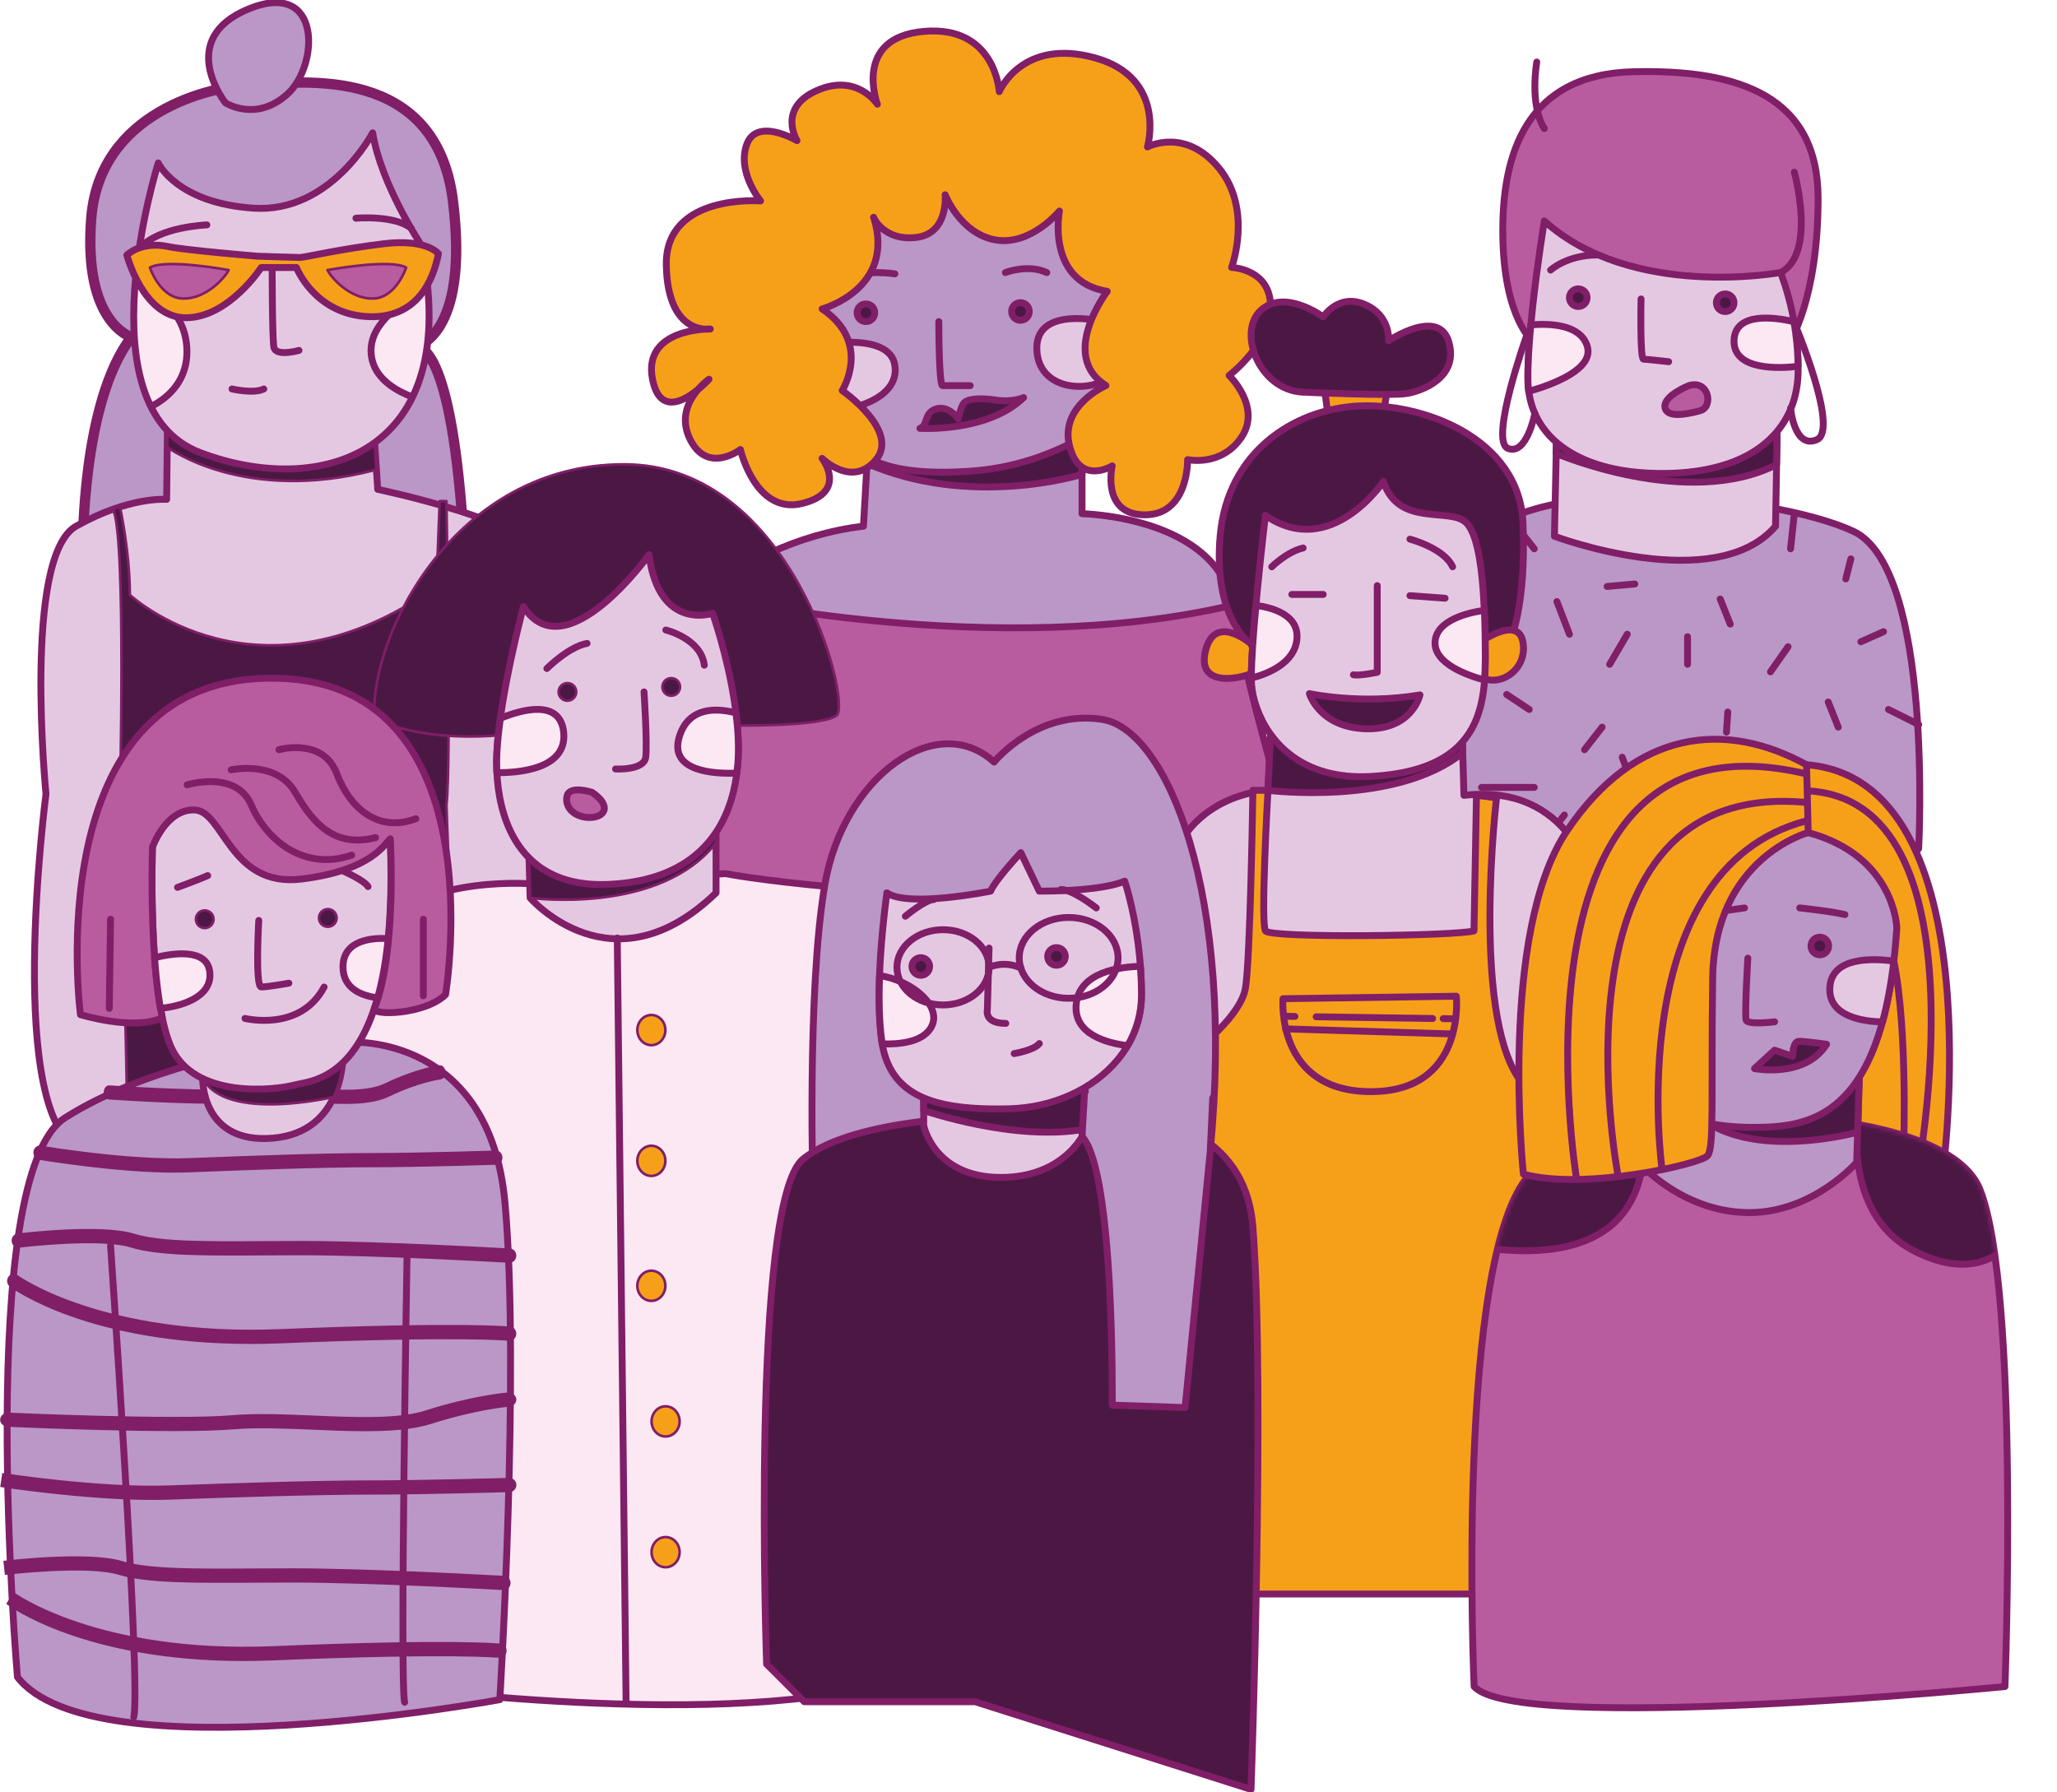 <svg width="598" height="521" viewBox="0 0 598 521" fill="none" xmlns="http://www.w3.org/2000/svg">
<g clip-path="url(#clip0_195_1055)">
<path d="M557.79 246.703C557.79 246.703 562.177 165.393 538.792 154.451C515.427 143.509 437.987 135.462 425.57 162.476C413.153 189.49 417.54 269.787 417.54 269.787L458.434 304.103L507.377 304.827L557.769 246.703H557.79Z" fill="#BA97C6" stroke="#801E68" stroke-width="2" stroke-linecap="round" stroke-linejoin="round"/>
<path d="M452.618 174.887L456.261 184.381" stroke="#801E68" stroke-width="2" stroke-linecap="round" stroke-linejoin="round"/>
<path d="M473.065 184.381L467.953 193.131" stroke="#801E68" stroke-width="2" stroke-linecap="round" stroke-linejoin="round"/>
<path d="M467.208 170.502L475.259 169.778" stroke="#801E68" stroke-width="2" stroke-linecap="round" stroke-linejoin="round"/>
<path d="M490.593 185.105V193.131" stroke="#801E68" stroke-width="2" stroke-linecap="round" stroke-linejoin="round"/>
<path d="M500.092 174.163L503.01 181.444" stroke="#801E68" stroke-width="2" stroke-linecap="round" stroke-linejoin="round"/>
<path d="M519.815 188.022L514.703 195.323" stroke="#801E68" stroke-width="2" stroke-linecap="round" stroke-linejoin="round"/>
<path d="M531.487 204.094L534.405 211.395" stroke="#801E68" stroke-width="2" stroke-linecap="round" stroke-linejoin="round"/>
<path d="M502.286 207.01L501.914 212.843" stroke="#801E68" stroke-width="2" stroke-linecap="round" stroke-linejoin="round"/>
<path d="M465.76 211.395L460.648 217.952" stroke="#801E68" stroke-width="2" stroke-linecap="round" stroke-linejoin="round"/>
<path d="M471.596 220.145L473.789 225.978" stroke="#801E68" stroke-width="2" stroke-linecap="round" stroke-linejoin="round"/>
<path d="M454.791 236.94L449.68 243.497" stroke="#801E68" stroke-width="2" stroke-linecap="round" stroke-linejoin="round"/>
<path d="M430.702 228.915H446.037" stroke="#801E68" stroke-width="2" stroke-linecap="round" stroke-linejoin="round"/>
<path d="M438.008 201.901L444.568 206.265" stroke="#801E68" stroke-width="2" stroke-linecap="round" stroke-linejoin="round"/>
<path d="M437.263 251.544L435.069 258.845" stroke="#801E68" stroke-width="2" stroke-linecap="round" stroke-linejoin="round"/>
<path d="M451.873 254.46L454.791 263.954" stroke="#801E68" stroke-width="2" stroke-linecap="round" stroke-linejoin="round"/>
<path d="M540.986 186.574L547.567 183.637" stroke="#801E68" stroke-width="2" stroke-linecap="round" stroke-linejoin="round"/>
<path d="M549.015 206.265L557.79 210.65" stroke="#801E68" stroke-width="2" stroke-linecap="round" stroke-linejoin="round"/>
<path d="M536.598 168.309L538.068 162.476" stroke="#801E68" stroke-width="2" stroke-linecap="round" stroke-linejoin="round"/>
<path d="M520.539 159.56L521.636 149.342" stroke="#801E68" stroke-width="2" stroke-linecap="round" stroke-linejoin="round"/>
<path d="M446.037 159.56L439.105 150.79" stroke="#801E68" stroke-width="2" stroke-linecap="round" stroke-linejoin="round"/>
<path d="M452.618 122.328L452.411 131.822L451.894 155.899C451.894 155.899 498.644 173.418 516.172 152.982L516.483 135.09L516.897 110.641L452.618 122.328Z" fill="#E4C8E2" stroke="#801E68" stroke-width="2" stroke-linecap="round" stroke-linejoin="round"/>
<path d="M516.462 135.09L516.876 110.641L452.598 122.328L452.391 131.822C452.391 131.822 490.469 148.225 516.441 135.09H516.462Z" fill="#4B1844" stroke="#801E68" stroke-width="2" stroke-linecap="round" stroke-linejoin="round"/>
<path d="M445.665 99.327C445.665 99.327 437.263 92.749 436.89 68.672C436.518 44.575 443.823 21.595 474.865 20.85C505.908 20.105 528.548 28.151 528.548 57.71C528.548 87.268 520.146 99.678 520.146 99.678L445.644 99.306L445.665 99.327Z" fill="#B85C9F" stroke="#801E68" stroke-width="2" stroke-linecap="round" stroke-linejoin="round"/>
<path d="M448.955 64.287C448.955 64.287 446.907 76.719 445.499 89.812C444.671 97.403 444.071 105.242 444.216 110.993C444.299 114.282 444.961 117.364 446.203 120.197C450.921 130.912 463.876 137.924 484.385 137.634C506.673 137.324 518.718 127.83 521.884 114.964C522.401 112.875 522.691 110.683 522.733 108.428C522.877 101.83 522.05 95.707 521.015 90.805C519.525 83.772 517.621 79.222 517.621 79.222C517.621 79.222 474.534 87.247 448.955 64.246V64.287Z" fill="#E4C8E2" stroke="#801E68" stroke-width="2" stroke-linecap="round" stroke-linejoin="round"/>
<path d="M521.636 50.056C521.636 50.056 528.217 73.781 517.621 79.263" stroke="#801E68" stroke-width="2" stroke-linecap="round" stroke-linejoin="round"/>
<path d="M450.776 78.518C450.776 78.518 455.516 74.133 464.29 74.133" stroke="#801E68" stroke-width="2" stroke-linecap="round" stroke-linejoin="round"/>
<path d="M461.372 100.423C459.282 94.404 450.901 93.969 445.023 94.445C444.464 100.506 444.092 106.401 444.195 111.013C444.216 111.944 444.299 112.875 444.423 113.785C451.584 111.737 463.711 107.208 461.372 100.444V100.423Z" fill="#FCE8F3" stroke="#801E68" stroke-width="2" stroke-linecap="round" stroke-linejoin="round"/>
<path d="M521.512 93.514C516.11 92.273 504.397 90.536 504.107 98.954C503.817 107.89 517.621 107.104 522.712 106.504C522.691 101.767 522.195 97.362 521.512 93.494V93.514Z" fill="#FCE8F3" stroke="#801E68" stroke-width="2" stroke-linecap="round" stroke-linejoin="round"/>
<path d="M477.08 86.916C477.08 86.916 476.707 104.436 477.804 104.436C478.901 104.436 485.109 105.16 485.109 105.16" stroke="#801E68" stroke-width="2" stroke-linecap="round" stroke-linejoin="round"/>
<path d="M490.945 112.11C490.945 112.11 483.64 115.026 484.012 118.315C484.385 121.604 490.221 120.508 494.236 119.411C498.251 118.315 496.802 110.289 490.945 112.11Z" fill="#B85C9F" stroke="#801E68" stroke-width="2" stroke-linecap="round" stroke-linejoin="round"/>
<path d="M458.827 89.109C460.244 89.109 461.393 87.96 461.393 86.544C461.393 85.127 460.244 83.979 458.827 83.979C457.41 83.979 456.261 85.127 456.261 86.544C456.261 87.96 457.41 89.109 458.827 89.109Z" fill="#4B1844" stroke="#801E68" stroke-width="2" stroke-linecap="round" stroke-linejoin="round"/>
<path d="M501.541 90.577C502.958 90.577 504.107 89.429 504.107 88.012C504.107 86.596 502.958 85.447 501.541 85.447C500.124 85.447 498.975 86.596 498.975 88.012C498.975 89.429 500.124 90.577 501.541 90.577Z" fill="#4B1844" stroke="#801E68" stroke-width="2" stroke-linecap="round" stroke-linejoin="round"/>
<path d="M443.844 97.507C443.844 97.507 432.896 128.161 438.36 130.353C443.844 132.546 446.203 120.218 446.203 120.218" stroke="#801E68" stroke-width="2" stroke-linecap="round" stroke-linejoin="round"/>
<path d="M521.512 93.514C521.512 93.514 534.798 124.872 528.217 127.809C521.636 130.726 520.539 118.687 520.539 118.687" stroke="#801E68" stroke-width="2" stroke-linecap="round" stroke-linejoin="round"/>
<path d="M201.341 255.908C201.341 255.908 202.065 182.168 207.177 173.418C212.288 164.648 232.011 155.175 251.009 152.982L252.478 127.437L314.563 125.244V149.342C314.563 149.342 354.007 150.066 358.394 176.356C362.782 202.646 379.586 257.397 379.586 257.397L359.864 276.386L275.139 286.604L216.696 268.36L201.361 255.949L201.341 255.908Z" fill="#BA97C6" stroke="#801E68" stroke-width="2" stroke-linecap="round" stroke-linejoin="round"/>
<path d="M252.478 127.437L314.563 125.244V137.903C314.563 137.903 282.175 148.121 251.505 134.49L252.478 127.437Z" fill="#4B1844" stroke="#801E68" stroke-width="2" stroke-linecap="round" stroke-linejoin="round"/>
<path d="M358.394 176.335C362.782 202.625 379.586 257.377 379.586 257.377L359.864 276.365L275.139 286.583L216.696 268.339L201.361 255.929C201.361 255.929 202.086 182.189 207.197 173.439C207.197 173.439 289.377 192.055 358.022 176.004L358.394 176.376V176.335Z" fill="#B85C9F" stroke="#801E68" stroke-width="2" stroke-linecap="round" stroke-linejoin="round"/>
<path d="M249.56 130.353C249.56 130.353 253.947 139.124 282.796 136.931C311.645 134.739 328.821 116.495 328.821 116.495L337.224 87.661L326.276 57.73L258.355 44.223L226.216 85.096L233.894 117.943L249.601 130.353H249.56Z" fill="#BA97C6" stroke="#801E68" stroke-width="2" stroke-linecap="round" stroke-linejoin="round"/>
<path d="M254.299 90.929C254.299 92.335 253.161 93.494 251.733 93.494C250.305 93.494 249.167 92.356 249.167 90.929C249.167 89.502 250.305 88.364 251.733 88.364C253.161 88.364 254.299 89.502 254.299 90.929Z" fill="#4B1844" stroke="#801E68" stroke-width="2" stroke-linecap="round" stroke-linejoin="round"/>
<path d="M296.662 93.121C298.079 93.121 299.228 91.973 299.228 90.557C299.228 89.14 298.079 87.992 296.662 87.992C295.244 87.992 294.095 89.14 294.095 90.557C294.095 91.973 295.244 93.121 296.662 93.121Z" fill="#4B1844" stroke="#801E68" stroke-width="2" stroke-linecap="round" stroke-linejoin="round"/>
<path d="M292.274 79.242C292.274 79.242 298.855 76.677 304.319 79.242" stroke="#801E68" stroke-width="2" stroke-linecap="round" stroke-linejoin="round"/>
<path d="M260.156 79.615C260.156 79.615 251.029 78.146 246.269 81.083" stroke="#801E68" stroke-width="2" stroke-linecap="round" stroke-linejoin="round"/>
<path d="M272.924 93.494C272.924 93.494 272.924 112.11 274.021 112.11H282.051" stroke="#801E68" stroke-width="2" stroke-linecap="round" stroke-linejoin="round"/>
<path d="M320.771 93.494C320.771 93.494 301.421 88.757 301.421 101.168C301.421 113.578 316.756 114.675 323.337 109.193L326.255 101.168L320.771 93.494Z" fill="#E4C8E2" stroke="#801E68" stroke-width="2" stroke-linecap="round" stroke-linejoin="round"/>
<path d="M237.143 100.423C237.143 100.423 258.686 96.038 260.156 106.256C261.625 116.474 245.918 119.391 242.627 119.391C239.337 119.391 235.322 108.8 235.322 108.8L237.143 100.402V100.423Z" fill="#E4C8E2" stroke="#801E68" stroke-width="2" stroke-linecap="round" stroke-linejoin="round"/>
<path d="M253.947 63.191C253.947 63.191 256.865 70.12 266.364 69.024C275.863 67.928 274.766 56.613 274.766 56.613C274.766 56.613 279.154 67.928 289.377 69.748C299.6 71.568 308.002 61.35 308.002 61.35C308.002 61.35 303.987 81.786 321.889 84.703C321.889 84.703 307.65 103.319 321.516 112.089C321.516 112.089 308.002 117.922 310.92 129.609C313.838 141.296 323.337 135.442 323.337 135.442C323.337 135.442 320.047 149.673 332.836 149.673C345.626 149.673 345.253 133.622 345.253 133.622C345.253 133.622 355.104 135.814 360.961 127.044C366.797 118.274 357.318 109.152 357.318 109.152C357.318 109.152 369.363 100.03 369.363 89.067C369.363 78.105 358.043 77.753 358.043 77.753C358.043 77.753 364.251 60.957 354.4 48.919C344.55 36.88 333.581 42.713 333.581 42.713C333.581 42.713 339.417 22.629 318.246 16.796C297.055 10.963 290.494 26.642 290.494 26.642C290.494 26.642 289.398 7.302 268.578 9.122C247.759 10.942 255.065 30.303 255.065 30.303C255.065 30.303 249.229 21.181 237.536 26.29C225.844 31.399 231.7 40.893 231.7 40.893C231.7 40.893 220.008 33.964 217.09 41.989C214.172 50.015 221.104 58.413 221.104 58.413C221.104 58.413 193.353 56.22 193.704 77.029C194.077 97.838 206.494 95.645 206.494 95.645C206.494 95.645 186.772 95.273 189.69 110.248C192.608 125.224 206.121 110.248 206.121 110.248C206.121 110.248 195.525 117.55 200.637 127.768C205.749 137.986 215.248 130.684 215.248 130.684C215.248 130.684 219.635 149.673 233.149 146.384C246.663 143.095 238.985 133.249 238.985 133.249C238.985 133.249 247.759 142.019 254.692 133.622C261.625 125.224 244.841 113.537 244.841 113.537C244.841 113.537 253.616 99.658 239.005 89.812C239.005 89.812 260.549 83.979 253.989 63.17L253.947 63.191Z" fill="#F6A01A" stroke="#801E68" stroke-width="2" stroke-linecap="round" stroke-linejoin="round"/>
<path d="M267.44 124.52C267.44 124.52 286.976 125.803 297.572 115.585C297.572 115.585 294.468 117.053 289.542 116.309C284.617 115.585 280.954 115.936 280.044 117.405C279.133 118.874 278.574 121.79 278.574 121.79C278.574 121.79 275.842 117.777 272.179 118.874C268.537 119.97 269.8 123.796 267.44 124.541V124.52Z" fill="#4B1844" stroke="#801E68" stroke-width="2" stroke-linecap="round" stroke-linejoin="round"/>
<path d="M446.762 18.037C446.762 18.037 444.568 30.448 448.955 37.377" stroke="#801E68" stroke-width="2" stroke-linecap="round" stroke-linejoin="round"/>
<path d="M467.953 318.83L462.842 256.777C462.842 256.777 457.006 227.57 425.591 231.232L425.239 218.821L424.866 205.686L369.714 206.782L368.618 229.784C368.618 229.784 343.059 230.508 338.672 257.521C334.285 284.535 333.56 352.422 333.56 352.422C333.56 352.422 429.978 360.447 460.648 356.807C491.318 353.166 467.953 318.851 467.953 318.851V318.83Z" fill="#E4C8E2" stroke="#801E68" stroke-width="2" stroke-linecap="round" stroke-linejoin="round"/>
<path d="M368.618 229.763C368.618 229.763 405.889 234.5 425.239 218.821L424.866 205.686L369.715 206.782L368.618 229.784" fill="#4B1844"/>
<path d="M368.618 229.763C368.618 229.763 405.889 234.5 425.239 218.821L424.866 205.686L369.715 206.782L368.618 229.784" stroke="#801E68" stroke-width="2" stroke-linecap="round" stroke-linejoin="round"/>
<path d="M348.15 304.951C348.15 304.951 360.567 295.457 362.037 287.431C363.506 279.406 364.23 229.763 364.23 229.763H368.618C368.618 229.763 366.424 268.464 367.893 270.635C369.363 272.828 423.397 272.104 428.509 270.635L429.233 231.211L435.069 231.935C435.069 231.935 427.764 293.988 441.65 313.7C455.536 333.413 452.598 348.74 452.598 348.74L446.513 463.414H366.176L350.841 459.029L348.171 304.93L348.15 304.951Z" fill="#F6A01A" stroke="#801E68" stroke-width="2" stroke-linecap="round" stroke-linejoin="round"/>
<path d="M385.049 112.958L386.146 121.356L396.37 124.996L402.206 120.259L403.675 110.765L391.258 106.38L385.049 112.958Z" fill="#F6A01A" stroke="#801E68" stroke-width="2" stroke-linecap="round" stroke-linejoin="round"/>
<path d="M379.938 114.054C379.938 114.054 404.047 115.15 408.786 114.426C413.526 113.702 424.121 109.69 421.203 99.451C418.285 89.233 403.675 99.079 403.675 99.079C403.675 99.079 404.399 91.777 396.742 88.488C389.085 85.199 384.698 92.129 384.698 92.129C384.698 92.129 373.378 83.731 366.445 90.308C359.512 96.886 366.445 114.406 379.958 114.033L379.938 114.054Z" fill="#4B1844" stroke="#801E68" stroke-width="2" stroke-linecap="round" stroke-linejoin="round"/>
<path d="M363.506 187.05C363.506 187.05 352.558 179.748 354.731 155.651C356.925 131.553 375.923 119.142 394.548 118.046C413.174 116.95 441.65 127.168 442.747 151.989C443.844 176.811 438.732 187.029 438.732 187.029L400.757 197.971L363.506 187.029V187.05Z" fill="#4B1844" stroke="#801E68" stroke-width="2" stroke-linecap="round" stroke-linejoin="round"/>
<path d="M363.506 187.049C363.506 187.049 352.91 177.928 350.365 189.614C347.799 201.301 364.251 196.544 365.7 194.723C367.169 192.903 363.506 187.049 363.506 187.049Z" fill="#F6A01A" stroke="#801E68" stroke-width="2" stroke-linecap="round" stroke-linejoin="round"/>
<path d="M429.233 187.422C429.233 187.422 441.277 178.3 442.747 186.698C444.216 195.096 435.069 200.577 429.606 196.192L429.233 187.422Z" fill="#F6A01A" stroke="#801E68" stroke-width="2" stroke-linecap="round" stroke-linejoin="round"/>
<path d="M367.873 149.817C367.873 149.817 366.734 159.394 365.658 170.254C364.541 181.547 363.485 194.248 363.858 199.088C364.003 201.053 364.479 203.411 365.389 205.893C368.804 215.429 378.282 226.888 398.563 225.729C419.672 224.53 427.536 216.132 430.33 205.666C431.509 201.28 431.779 196.523 431.779 191.786C431.779 185.188 431.654 178.072 431.178 171.681C430.495 162.518 429.088 154.802 426.294 152.01C421.555 147.273 406.572 153.479 402.185 139.972C402.185 139.972 386.85 162.973 367.852 149.817H367.873Z" fill="#E4C8E2" stroke="#801E68" stroke-width="2" stroke-linecap="round" stroke-linejoin="round"/>
<path d="M369.714 164.793C369.714 164.793 374.102 160.408 378.841 159.312" stroke="#801E68" stroke-width="2" stroke-linecap="round" stroke-linejoin="round"/>
<path d="M409.883 156.747C409.883 156.747 419.734 159.312 422.3 164.772" stroke="#801E68" stroke-width="2" stroke-linecap="round" stroke-linejoin="round"/>
<path d="M375.55 172.819H384.677" stroke="#801E68" stroke-width="2" stroke-linecap="round" stroke-linejoin="round"/>
<path d="M409.883 173.17L420.107 173.915" stroke="#801E68" stroke-width="2" stroke-linecap="round" stroke-linejoin="round"/>
<path d="M400.384 170.254V195.447C400.384 195.447 395.273 196.544 393.452 196.171" stroke="#801E68" stroke-width="2" stroke-linecap="round" stroke-linejoin="round"/>
<path d="M380.662 201.653C380.662 201.653 395.645 204.942 412.801 202.025C412.801 202.025 410.608 212.243 397.094 211.871C383.58 211.499 380.662 201.653 380.662 201.653Z" fill="#4B1844" stroke="#801E68" stroke-width="2" stroke-linecap="round" stroke-linejoin="round"/>
<path d="M365.12 176.004C364.354 184.278 363.754 192.469 363.796 197.144C368.742 195.84 376.275 192.779 377.02 185.953C377.785 178.755 369.88 176.625 365.12 176.004Z" fill="#FCE8F3" stroke="#801E68" stroke-width="2" stroke-linecap="round" stroke-linejoin="round"/>
<path d="M431.799 191.786C431.799 187.112 431.737 182.189 431.53 177.431C427.184 178.052 417.478 180.162 417.189 186.677C416.92 192.965 426.667 196.378 431.572 197.702C431.716 195.737 431.779 193.772 431.779 191.786H431.799Z" fill="#FCE8F3" stroke="#801E68" stroke-width="2" stroke-linecap="round" stroke-linejoin="round"/>
<path d="M372.984 290.348L423.376 289.624C423.376 289.624 426.294 317.362 398.543 317.362C370.791 317.362 372.984 290.348 372.984 290.348Z" fill="#F6A01A" stroke="#801E68" stroke-width="2" stroke-linecap="round" stroke-linejoin="round"/>
<path d="M373.729 299.118L421.203 300.566" stroke="#801E68" stroke-width="2" stroke-linecap="round" stroke-linejoin="round"/>
<path d="M373.357 295.457L376.461 295.498" stroke="#801E68" stroke-width="2" stroke-linecap="round" stroke-linejoin="round"/>
<path d="M382.628 295.602L416.485 296.098" stroke="#801E68" stroke-width="2" stroke-linecap="round" stroke-linejoin="round"/>
<path d="M419.548 296.139L422.652 296.181" stroke="#801E68" stroke-width="2" stroke-linecap="round" stroke-linejoin="round"/>
<path d="M24.11 159.787C24.11 159.787 23.613 116.95 38.224 97.982C38.224 97.982 24.11 94.094 26.531 63.419C28.973 32.764 60.615 24.966 74.253 24.49C87.891 23.994 126.839 18.657 131.702 58.558C136.566 98.458 120.506 100.899 120.506 100.899C120.506 100.899 130.73 96.038 134.62 153.954L106.372 163.2L24.089 159.787H24.11Z" fill="#BA97C6" stroke="#801E68" stroke-width="3" stroke-linecap="round" stroke-linejoin="round"/>
<path d="M65.499 29.848C65.499 29.848 50.889 11.356 72.308 2.586C93.727 -6.185 92.755 19.133 83.504 27.407C74.253 35.681 65.479 29.848 65.479 29.848H65.499Z" fill="#BA97C6" stroke="#801E68" stroke-width="2" stroke-linecap="round" stroke-linejoin="round"/>
<path d="M164.338 240.705C164.338 240.705 161.42 175.487 159.475 163.8C157.53 152.113 109.807 142.268 109.807 142.268L109.435 136.538L108.338 119.887L48.695 122.555L48.612 129.981L48.447 145.184C48.447 145.184 37.727 144.212 22.143 152.962C6.56 161.732 13.369 230.838 13.369 230.838C13.369 230.838 0.869 326.525 24.089 334.509C47.288 342.493 135.469 291.403 135.469 291.403C135.469 291.403 166.18 277.606 164.318 240.684L164.338 240.705Z" fill="#E4C8E2" stroke="#801E68" stroke-width="2" stroke-linecap="round" stroke-linejoin="round"/>
<path d="M109.435 136.538L108.338 119.887L48.695 122.555L48.612 129.981C48.612 129.981 70.942 146.736 109.435 136.538Z" fill="#4B1844" stroke="#801E68" stroke-width="0.75" stroke-linecap="round" stroke-linejoin="round"/>
<path d="M129.778 234.251C131.247 222.089 129.778 145.681 129.778 145.681H127.832L126.86 170.502C74.75 207.486 37.748 172.943 37.748 172.943C37.748 160.284 34.83 147.149 34.83 147.149L32.884 148.121C36.775 155.899 34.83 233.776 34.83 233.776C34.83 233.776 37.209 320.216 36.899 324.415C36.589 328.614 131.495 280.605 131.495 280.605L129.798 234.251" fill="#4B1844"/>
<path d="M129.778 234.251C131.247 222.089 129.778 145.681 129.778 145.681H127.832L126.86 170.502C74.75 207.486 37.748 172.943 37.748 172.943C37.748 160.284 34.83 147.149 34.83 147.149L32.884 148.121C36.775 155.899 34.83 233.776 34.83 233.776C34.83 233.776 37.209 320.216 36.899 324.415C36.589 328.614 131.495 280.605 131.495 280.605L129.798 234.251" stroke="#801E68" stroke-width="0.75" stroke-linecap="round" stroke-linejoin="round"/>
<path d="M46.005 47.367C46.005 47.367 23.613 118.418 58.173 131.574C92.754 144.708 135.117 132.546 122.452 71.217C122.452 71.217 110.759 53.697 108.338 38.618C108.338 38.618 96.169 61.971 73.757 60.523C51.365 59.054 46.005 47.388 46.005 47.388V47.367Z" fill="#E4C8E2"/>
<mask id="mask0_195_1055" style="mask-type:luminance" maskUnits="userSpaceOnUse" x="38" y="38" width="87" height="99">
<path d="M46.005 47.367C46.005 47.367 23.613 118.418 58.173 131.574C92.754 144.708 135.117 132.546 122.452 71.217C122.452 71.217 110.759 53.697 108.338 38.618C108.338 38.618 96.169 61.971 73.757 60.523C51.365 59.054 46.005 47.388 46.005 47.388V47.367Z" fill="white"/>
</mask>
<g mask="url(#mask0_195_1055)">
<path d="M36.278 81.435C36.278 81.435 53.331 85.82 54.303 100.899C55.276 115.978 39.693 119.887 39.693 119.887L31.912 102.843L36.299 81.435H36.278Z" fill="#FCE8F3" stroke="#801E68" stroke-width="2" stroke-linecap="round" stroke-linejoin="round"/>
<path d="M128.308 82.407C128.308 82.407 107.862 89.709 107.862 101.871C107.862 114.033 125.39 116.95 125.39 116.95L130.254 100.402L128.308 82.386V82.407Z" fill="#FCE8F3" stroke="#801E68" stroke-width="2" stroke-linecap="round" stroke-linejoin="round"/>
</g>
<path d="M46.005 47.367C46.005 47.367 23.613 118.418 58.173 131.574C92.754 144.708 135.117 132.546 122.452 71.217C122.452 71.217 110.759 53.697 108.338 38.618C108.338 38.618 96.169 61.971 73.757 60.523C51.365 59.054 46.005 47.388 46.005 47.388V47.367Z" stroke="#801E68" stroke-width="2" stroke-linecap="round" stroke-linejoin="round"/>
<path d="M46.005 47.367C46.005 47.367 23.613 118.418 58.173 131.574C92.754 144.708 135.117 132.546 122.452 71.216" stroke="#801E68" stroke-width="0.75" stroke-miterlimit="10"/>
<path d="M60.139 65.383C60.139 65.383 46.025 65.88 40.666 72.189" stroke="#801E68" stroke-width="2" stroke-linecap="round" stroke-linejoin="round"/>
<path d="M103.475 63.439C103.475 63.439 114.67 62.467 119.534 66.356" stroke="#801E68" stroke-width="2" stroke-linecap="round" stroke-linejoin="round"/>
<path d="M67.445 113.082C67.445 113.082 73.777 114.551 76.695 113.082" stroke="#801E68" stroke-width="2" stroke-linecap="round" stroke-linejoin="round"/>
<path d="M86.919 101.871C86.919 101.871 80.11 103.815 79.613 100.899C79.117 97.982 79.117 76.574 79.117 76.574" stroke="#801E68" stroke-width="2" stroke-linecap="round" stroke-linejoin="round"/>
<path d="M36.878 74.133C36.878 74.133 41.617 92.377 54.034 92.377C66.451 92.377 75.95 77.773 75.95 77.773H86.174C86.174 77.773 91.285 90.908 106.268 92.004C121.251 93.101 125.991 81.414 127.46 73.761C127.46 73.761 124.169 69.376 111.752 70.844C99.335 72.313 88.388 74.857 87.291 74.857C86.194 74.857 74.874 74.485 74.874 74.485C74.874 74.485 53.91 72.747 48.943 71.692C41.038 69.996 36.899 74.133 36.899 74.133H36.878Z" fill="#F6A01A" stroke="#801E68" stroke-width="2" stroke-linecap="round" stroke-linejoin="round"/>
<path d="M43.584 77.794C43.584 77.794 46.502 86.564 53.083 86.792C59.663 87.04 65.251 80.959 66.472 78.518C66.472 78.518 48.219 75.105 43.584 77.794Z" fill="#B85C9F" stroke="#801E68" stroke-width="0.75" stroke-linecap="round" stroke-linejoin="round"/>
<path d="M118.085 77.794C118.085 77.794 115.167 86.564 108.586 86.792C102.005 87.04 96.418 80.959 95.197 78.518C95.197 78.518 113.45 75.105 118.085 77.794Z" fill="#B85C9F" stroke="#801E68" stroke-width="0.75" stroke-linecap="round" stroke-linejoin="round"/>
<path d="M270.338 337.694C270.338 337.694 263.529 259.817 242.089 257.873C220.67 255.929 210.922 253.984 210.922 253.984L153.473 256.901C153.473 256.901 117.071 254.46 109.29 273.924C101.509 293.388 105.751 335.75 105.751 335.75L104.592 489.125C104.592 489.125 206.245 503.728 257.859 489.125L270.338 337.694Z" fill="#FCE8F3" stroke="#801E68" stroke-width="2" stroke-linecap="round" stroke-linejoin="round"/>
<path d="M153.618 243.022L154.115 261.038C154.115 261.038 177.976 288.776 208.17 259.569V231.831L153.639 243.022H153.618Z" fill="#E4C8E2" stroke="#801E68" stroke-width="2" stroke-linecap="round" stroke-linejoin="round"/>
<path d="M208.17 244.966V231.831L153.639 243.022L154.136 261.038C154.136 261.038 191.635 266.147 208.191 244.987L208.17 244.966Z" fill="#4B1844" stroke="#801E68" stroke-width="0.75" stroke-linecap="round" stroke-linejoin="round"/>
<path d="M108.835 208.954C108.835 208.954 123.921 217.228 153.142 212.843C182.364 208.458 212.557 210.899 212.557 210.899C212.557 210.899 238.861 211.395 243.227 207.982C247.615 204.569 230.562 134.987 181.391 134.987C132.22 134.987 107.386 184.629 108.835 208.954Z" fill="#4B1844" stroke="#801E68" stroke-width="0.75" stroke-linecap="round" stroke-linejoin="round"/>
<path d="M152.17 176.335C152.17 176.335 148.672 189.449 146.354 202.935C145.216 209.575 144.368 216.297 144.368 221.593C144.368 224.881 144.637 228.377 145.278 231.811C147.782 245.131 155.998 257.894 176.507 257.128C198.609 256.301 209.639 245.111 213.261 229.99C213.861 227.446 214.275 224.799 214.482 222.089C214.937 216.215 214.399 209.802 213.468 203.721C211.357 190.131 207.177 178.3 207.177 178.3C207.177 178.3 191.593 183.657 188.675 161.256C188.675 161.256 164.338 195.323 152.149 176.335H152.17Z" fill="#E4C8E2" stroke="#801E68" stroke-width="2" stroke-linecap="round" stroke-linejoin="round"/>
<path d="M193.559 183.161C193.559 183.161 203.783 185.602 204.755 193.379" stroke="#801E68" stroke-width="2" stroke-linecap="round" stroke-linejoin="round"/>
<path d="M158.978 194.351C158.978 194.351 165.311 188.022 170.671 187.049" stroke="#801E68" stroke-width="2" stroke-linecap="round" stroke-linejoin="round"/>
<path d="M178.949 223.558C178.949 223.558 187.227 224.054 187.723 220.145C188.22 216.256 187.227 201.156 187.227 201.156" stroke="#801E68" stroke-width="2" stroke-linecap="round" stroke-linejoin="round"/>
<path d="M214.503 222.089C214.875 217.352 214.585 212.264 213.965 207.279C209.019 205.934 200.203 205.024 197.45 214.312C194.47 224.406 207.818 225.026 214.192 224.757C214.296 223.868 214.42 222.999 214.503 222.089Z" fill="#FCE8F3" stroke="#801E68" stroke-width="2" stroke-linecap="round" stroke-linejoin="round"/>
<path d="M163.862 212.843C162.828 203.204 151.818 206.224 145.465 208.83C144.823 213.443 144.388 217.89 144.388 221.613C144.388 222.606 144.43 223.62 144.471 224.633C150.473 224.695 165.021 223.702 163.862 212.864V212.843Z" fill="#FCE8F3" stroke="#801E68" stroke-width="2" stroke-linecap="round" stroke-linejoin="round"/>
<path d="M172.14 230.363C172.14 230.363 165.559 228.17 164.835 231.459C164.111 234.748 167.029 237.664 171.416 237.664C175.803 237.664 177.997 234.376 172.14 230.363Z" fill="#B85C9F" stroke="#801E68" stroke-width="2" stroke-linecap="round" stroke-linejoin="round"/>
<path d="M179.445 272.704L182.012 494.731" stroke="#801E68" stroke-width="2" stroke-linecap="round" stroke-linejoin="round"/>
<path d="M193.435 299.47C193.435 301.89 191.614 303.855 189.358 303.855C187.103 303.855 185.281 301.89 185.281 299.47C185.281 297.049 187.103 295.084 189.358 295.084C191.614 295.084 193.435 297.049 193.435 299.47Z" fill="#F6A01A" stroke="#801E68" stroke-width="0.75" stroke-linecap="round" stroke-linejoin="round"/>
<path d="M193.435 337.488C193.435 339.908 191.614 341.873 189.358 341.873C187.103 341.873 185.281 339.908 185.281 337.488C185.281 335.067 187.103 333.102 189.358 333.102C191.614 333.102 193.435 335.067 193.435 337.488Z" fill="#F6A01A" stroke="#801E68" stroke-width="0.75" stroke-linecap="round" stroke-linejoin="round"/>
<path d="M193.435 373.809C193.435 376.23 191.614 378.195 189.358 378.195C187.103 378.195 185.281 376.23 185.281 373.809C185.281 371.389 187.103 369.424 189.358 369.424C191.614 369.424 193.435 371.389 193.435 373.809Z" fill="#F6A01A" stroke="#801E68" stroke-width="0.75" stroke-linecap="round" stroke-linejoin="round"/>
<path d="M197.574 413.234C197.574 415.654 195.753 417.619 193.497 417.619C191.242 417.619 189.42 415.654 189.42 413.234C189.42 410.814 191.242 408.849 193.497 408.849C195.753 408.849 197.574 410.814 197.574 413.234Z" fill="#F6A01A" stroke="#801E68" stroke-width="0.75" stroke-linecap="round" stroke-linejoin="round"/>
<path d="M197.574 451.252C197.574 453.672 195.753 455.637 193.497 455.637C191.242 455.637 189.42 453.672 189.42 451.252C189.42 448.832 191.242 446.867 193.497 446.867C195.753 446.867 197.574 448.832 197.574 451.252Z" fill="#F6A01A" stroke="#801E68" stroke-width="0.75" stroke-linecap="round" stroke-linejoin="round"/>
<path d="M197.698 199.708C197.698 201.115 196.56 202.273 195.132 202.273C193.704 202.273 192.566 201.136 192.566 199.708C192.566 198.281 193.704 197.144 195.132 197.144C196.56 197.144 197.698 198.281 197.698 199.708Z" fill="#4B1844" stroke="#801E68" stroke-width="0.75" stroke-linecap="round" stroke-linejoin="round"/>
<path d="M164.959 203.721C166.376 203.721 167.525 202.573 167.525 201.156C167.525 199.74 166.376 198.591 164.959 198.591C163.542 198.591 162.393 199.74 162.393 201.156C162.393 202.573 163.542 203.721 164.959 203.721Z" fill="#4B1844" stroke="#801E68" stroke-width="0.75" stroke-linecap="round" stroke-linejoin="round"/>
<path d="M314.563 330.372L305.788 316.493L294.095 332.544L236.398 348.595C236.398 348.595 234.453 288.238 239.813 257.087C245.173 225.936 272.2 206.224 288.984 221.551C288.984 221.551 301.401 206.224 320.399 209.141C339.397 212.057 359.119 260.252 351.813 334.716" fill="#BA97C6"/>
<path d="M314.563 330.372L305.788 316.493L294.095 332.544L236.398 348.595C236.398 348.595 234.453 288.238 239.813 257.087C245.173 225.936 272.2 206.224 288.984 221.551C288.984 221.551 301.401 206.224 320.399 209.141C339.397 212.057 359.119 260.252 351.813 334.716" stroke="#801E68" stroke-width="2" stroke-linecap="round" stroke-linejoin="round"/>
<path d="M222.863 483.789C222.863 483.789 218.145 349.36 233.48 336.95C248.815 324.539 289.729 324.539 289.729 324.539C289.729 324.539 360.588 309.936 364.23 356.662C367.873 403.388 363.692 520.214 363.692 520.214L283.479 494.731H233.811L222.863 483.789Z" fill="#4B1844" stroke="#801E68" stroke-width="2" stroke-linecap="round" stroke-linejoin="round"/>
<path d="M268.537 314.569V327.228C268.537 327.228 271.455 342.307 290.929 342.307C310.403 342.307 315.763 328.2 315.763 328.2L315.266 309.212L268.516 314.569H268.537Z" fill="#E4C8E2" stroke="#801E68" stroke-width="2" stroke-linecap="round" stroke-linejoin="round"/>
<path d="M315.784 328.2L315.287 309.212L268.537 314.569V322.843C268.537 322.843 295.316 332.089 315.763 328.2H315.784Z" fill="#4B1844" stroke="#801E68" stroke-width="2" stroke-linecap="round" stroke-linejoin="round"/>
<path d="M257.838 259.569C257.838 259.569 256.638 267.864 255.975 278.061C255.458 286.19 255.292 295.539 256.369 302.882C256.886 306.357 257.9 309.233 259.39 311.632C264.998 320.692 277.208 322.74 293.371 322.347C306.057 322.036 317.812 316.679 324.91 308.116C329.235 302.882 331.843 296.45 331.843 289.251C331.843 283.811 331.45 278.785 330.87 274.359C329.442 263.334 326.959 256.156 326.959 256.156C326.959 256.156 321.599 259.073 302.125 259.073L296.765 247.882C296.765 247.882 289.46 255.66 287.99 259.073C287.99 259.073 264.129 263.934 257.796 259.569H257.838Z" fill="#E4C8E2" stroke="#801E68" stroke-width="2" stroke-linecap="round" stroke-linejoin="round"/>
<path d="M318.702 263.954C318.702 263.954 311.893 258.597 308.478 258.597" stroke="#801E68" stroke-width="2" stroke-linecap="round" stroke-linejoin="round"/>
<path d="M263.198 266.374C263.198 266.374 269.034 261.514 271.476 261.514" stroke="#801E68" stroke-width="2" stroke-linecap="round" stroke-linejoin="round"/>
<path d="M255.706 283.625C255.458 290.244 255.541 297.174 256.389 302.882C256.41 303.089 256.472 303.275 256.493 303.482C261.377 303.648 267.896 303.027 270.503 298.994C274.497 292.788 265.143 284.97 255.706 283.646V283.625Z" fill="#FCE8F3" stroke="#801E68" stroke-width="2" stroke-linecap="round" stroke-linejoin="round"/>
<path d="M331.843 289.251C331.843 286.356 331.719 283.584 331.532 280.936C325.924 281.06 313.611 282.426 312.845 292.168C312.203 300.607 321.537 303.213 327.807 303.999C330.374 299.635 331.843 294.671 331.843 289.251Z" fill="#FCE8F3" stroke="#801E68" stroke-width="2" stroke-linecap="round" stroke-linejoin="round"/>
<path d="M287.535 275.62L287.038 293.637C287.038 293.637 286.066 297.525 292.398 297.525" stroke="#801E68" stroke-width="2" stroke-linecap="round" stroke-linejoin="round"/>
<path d="M294.84 306.295C294.84 306.295 300.676 305.323 302.146 303.379" stroke="#801E68" stroke-width="2" stroke-linecap="round" stroke-linejoin="round"/>
<path d="M287.535 281.226C287.535 287.266 281.534 292.168 274.145 292.168C266.757 292.168 260.756 287.266 260.756 281.226C260.756 275.186 266.757 270.284 274.145 270.284C281.534 270.284 287.535 275.186 287.535 281.226Z" stroke="#801E68" stroke-width="2" stroke-linecap="round" stroke-linejoin="round"/>
<path d="M325.034 278.475C325.034 284.97 318.598 290.224 310.672 290.224C302.746 290.224 296.31 284.97 296.31 278.475C296.31 271.98 302.746 266.726 310.672 266.726C318.598 266.726 325.034 271.98 325.034 278.475Z" stroke="#801E68" stroke-width="2" stroke-linecap="round" stroke-linejoin="round"/>
<path d="M287.535 281.226C287.535 281.226 291.922 279.095 296.848 281.474" stroke="#801E68" stroke-width="2" stroke-linecap="round" stroke-linejoin="round"/>
<path d="M315.287 317.734L314.563 330.393C324.062 340.611 323.337 408.497 323.337 408.497L344.529 409.221L351.834 334.757L352.558 319.182" fill="#BA97C6"/>
<path d="M315.287 317.734L314.563 330.393C324.062 340.611 323.337 408.497 323.337 408.497L344.529 409.221L351.834 334.757L352.558 319.182" stroke="#801E68" stroke-width="2" stroke-linecap="round" stroke-linejoin="round"/>
<path d="M267.689 283.542C269.106 283.542 270.255 282.394 270.255 280.978C270.255 279.561 269.106 278.413 267.689 278.413C266.271 278.413 265.122 279.561 265.122 280.978C265.122 282.394 266.271 283.542 267.689 283.542Z" fill="#4B1844" stroke="#801E68" stroke-width="2" stroke-linecap="round" stroke-linejoin="round"/>
<path d="M309.699 278.061C309.699 279.468 308.561 280.626 307.133 280.626C305.705 280.626 304.567 279.488 304.567 278.061C304.567 276.634 305.705 275.496 307.133 275.496C308.561 275.496 309.699 276.634 309.699 278.061Z" fill="#4B1844" stroke="#801E68" stroke-width="2" stroke-linecap="round" stroke-linejoin="round"/>
<path d="M564.598 342.783C564.598 342.783 580.658 226.702 525.154 222.316L511.268 252.971L520.767 339.846L564.598 342.762V342.783Z" fill="#F6A01A" stroke="#801E68" stroke-width="2" stroke-linecap="round" stroke-linejoin="round"/>
<path d="M557.293 342.307C557.293 342.307 578.485 231.831 524.906 229.887" stroke="#801E68" stroke-width="2" stroke-linecap="round" stroke-linejoin="round"/>
<path d="M553.402 334.509C553.402 334.509 554.872 293.636 549.512 275.124" stroke="#801E68" stroke-width="2" stroke-linecap="round" stroke-linejoin="round"/>
<path d="M428.55 490.325C428.55 490.325 422.9 364.688 444.816 341.335C466.732 317.982 564.557 318.251 575.567 345.72C587.259 374.926 582.872 490.325 582.872 490.325C582.872 490.325 440.988 504.204 428.571 490.325H428.55Z" fill="#B85C9F" stroke="#801E68" stroke-width="2" stroke-linecap="round" stroke-linejoin="round"/>
<mask id="mask1_195_1055" style="mask-type:luminance" maskUnits="userSpaceOnUse" x="427" y="324" width="157" height="173">
<path d="M428.55 490.325C428.55 490.325 422.9 364.688 444.816 341.335C466.732 317.982 564.557 318.251 575.567 345.72C587.259 374.926 582.872 490.325 582.872 490.325C582.872 490.325 440.988 504.204 428.571 490.325H428.55Z" fill="white"/>
</mask>
<g mask="url(#mask1_195_1055)">
<path d="M540.24 323.091C540.24 323.091 535.15 352.546 556.113 363.488C592.578 382.538 597.234 328.531 597.234 328.531L540.24 323.091Z" fill="#4B1844" stroke="#801E68" stroke-width="2" stroke-linecap="round" stroke-linejoin="round"/>
<path d="M417.168 359.579C417.168 359.579 476.914 378.919 477.928 333.123L433.745 334.53L417.168 359.599V359.579Z" fill="#4B1844" stroke="#801E68" stroke-width="2" stroke-linecap="round" stroke-linejoin="round"/>
</g>
<path d="M477.928 339.39C477.928 339.39 490.097 352.525 508.598 352.525C527.099 352.525 539.765 337.922 539.765 337.922C539.765 337.922 539.889 334.157 540.034 329.152C540.323 319.885 540.737 306.419 540.737 304.827C540.737 302.386 487.179 315.541 487.179 315.541L477.928 339.39Z" fill="#BA97C6" stroke="#801E68" stroke-width="2" stroke-linecap="round" stroke-linejoin="round"/>
<path d="M487.179 315.541C487.179 315.541 540.737 302.407 540.737 304.827C540.737 306.399 540.323 319.885 540.034 329.152C540.034 329.152 498.126 340.859 487.179 315.541Z" fill="#4B1844" stroke="#801E68" stroke-width="2" stroke-linecap="round" stroke-linejoin="round"/>
<path d="M491.566 324.787C491.566 324.787 496.926 328.2 512.985 327.704C524.512 327.352 537.529 324.249 545.228 303.503C547.794 296.594 549.76 287.721 550.898 276.344C551.105 274.255 551.292 272.063 551.436 269.787C551.436 269.787 550.94 248.855 525.63 242.049L492.518 249.351L491.545 324.787H491.566Z" fill="#BA97C6" stroke="#801E68" stroke-width="2" stroke-linecap="round" stroke-linejoin="round"/>
<path d="M523.209 263.954C523.209 263.954 532.459 264.926 536.35 265.899" stroke="#801E68" stroke-width="2" stroke-linecap="round" stroke-linejoin="round"/>
<path d="M507.149 263.954L496.926 265.402" stroke="#801E68" stroke-width="2" stroke-linecap="round" stroke-linejoin="round"/>
<path d="M550.567 279.426C544.628 278.599 532.708 278.082 531.983 286.831C531.238 295.726 542.082 297.008 547.277 297.091C548.643 292.064 549.76 286.231 550.567 279.426Z" fill="#E4C8E2" stroke="#801E68" stroke-width="2" stroke-linecap="round" stroke-linejoin="round"/>
<path d="M508.122 278.558C508.122 278.558 507.149 295.105 507.625 296.574C508.122 298.042 515.903 297.07 515.903 297.07" stroke="#801E68" stroke-width="2" stroke-linecap="round" stroke-linejoin="round"/>
<path d="M531.011 303.606C524.678 313.576 510.067 310.66 510.067 310.66L515.903 305.303L521.139 307.123C521.139 307.123 521.139 302.738 522.96 302.738C524.781 302.738 530.99 303.586 530.99 303.586L531.011 303.606Z" fill="#4B1844" stroke="#801E68" stroke-width="2" stroke-linecap="round" stroke-linejoin="round"/>
<path d="M525.651 242.049C525.651 242.049 498.375 249.351 497.899 284.391C497.402 319.43 498.395 333.537 496.429 335.978C494.484 338.418 460.4 346.196 442.871 341.335C442.871 341.335 435.566 271.256 455.536 241.553C475.507 211.871 501.789 209.43 525.175 222.337C525.175 222.337 525.671 240.581 525.671 242.049H525.651Z" fill="#F6A01A" stroke="#801E68" stroke-width="2" stroke-linecap="round" stroke-linejoin="round"/>
<path d="M483.164 339.866C483.164 339.866 471.12 252.743 525.154 238.637" stroke="#801E68" stroke-width="2" stroke-linecap="round" stroke-linejoin="round"/>
<path d="M470.375 341.707C470.375 341.707 448.21 225.998 525.154 233.3" stroke="#801E68" stroke-width="2" stroke-linecap="round" stroke-linejoin="round"/>
<path d="M458.33 342.783C458.33 342.783 435.566 203.597 525.154 225.005" stroke="#801E68" stroke-width="2" stroke-linecap="round" stroke-linejoin="round"/>
<path d="M531.611 275.021C531.611 276.427 530.473 277.585 529.045 277.585C527.617 277.585 526.478 276.448 526.478 275.021C526.478 273.593 527.617 272.456 529.045 272.456C530.473 272.456 531.611 273.593 531.611 275.021Z" fill="#4B1844" stroke="#801E68" stroke-width="2" stroke-linecap="round" stroke-linejoin="round"/>
<path d="M5.07 487.553C5.07 487.553 -7.554 341.686 18.998 324.911C41.7 310.536 73.777 305.199 73.777 305.199L102.254 303.007C102.254 303.007 142.422 300.814 146.81 349.733C151.197 398.651 145.299 494.131 145.299 494.131C145.299 494.131 26.965 516.036 5.07 487.553Z" fill="#BA97C6" stroke="#801E68" stroke-width="2" stroke-linecap="round" stroke-linejoin="round"/>
<path d="M72.68 390.709C25.744 390.709 3.849 374.802 2.897 374.099C2.028 373.458 1.8 372.155 2.421 371.224C3.021 370.293 4.222 370.045 5.091 370.707C5.339 370.893 29.78 388.516 81.455 386.406C134.041 384.234 147.803 385.62 148.362 385.682C149.417 385.806 150.183 386.799 150.079 387.937C149.976 389.075 149.045 389.902 147.969 389.798C147.824 389.798 133.73 388.392 81.579 390.543C78.516 390.667 75.536 390.729 72.68 390.729V390.709Z" fill="#801E68"/>
<path d="M148.176 367.128C148.176 367.128 148.113 367.128 148.072 367.128C147.7 367.108 109.952 364.936 87.912 364.936C84.021 364.936 80.296 364.956 76.716 364.977C59.581 365.081 46.046 365.163 37.954 362.661C28.952 359.889 5.753 362.702 5.526 362.723C4.491 362.847 3.518 362.04 3.394 360.902C3.27 359.765 4.035 358.751 5.091 358.606C6.064 358.482 29.283 355.669 39.01 358.668C46.584 361.006 59.87 360.923 76.695 360.82C80.275 360.799 84.021 360.778 87.912 360.778C110.055 360.778 147.906 362.95 148.279 362.971C149.334 363.033 150.142 364.005 150.1 365.143C150.038 366.239 149.19 367.108 148.176 367.108V367.128Z" fill="#801E68"/>
<path d="M51.054 340.921C33.34 340.921 11.506 337.198 11.279 337.157C10.265 336.991 9.582 335.936 9.727 334.799C9.892 333.661 10.823 332.896 11.838 333.061C12.086 333.102 37.354 337.405 55.276 336.681C71.004 336.06 93.603 335.212 108.276 335.212C121.81 335.212 143.933 334.488 144.161 334.488C144.161 334.488 144.202 334.488 144.223 334.488C145.216 334.488 146.044 335.378 146.065 336.495C146.085 337.632 145.299 338.584 144.264 338.625C144.037 338.625 121.872 339.349 108.276 339.349C93.665 339.349 71.108 340.177 55.421 340.818C54.014 340.88 52.565 340.9 51.075 340.9L51.054 340.921Z" fill="#801E68"/>
<path d="M100.391 320.94C97.142 320.94 93.748 320.733 90.375 320.506C85.056 320.175 79.572 319.823 75.143 320.381C63.782 321.85 32.988 319.74 31.684 319.657C30.794 319.595 30.111 318.623 30.152 317.486C30.194 316.348 30.96 315.459 31.849 315.541C32.16 315.562 63.699 317.713 74.833 316.286C79.489 315.686 85.097 316.038 90.54 316.389C98.528 316.906 106.806 317.424 111.959 314.941C121.148 310.515 127.481 309.729 127.729 309.708C128.619 309.605 129.405 310.432 129.488 311.57C129.571 312.708 128.909 313.721 128.039 313.824C127.977 313.824 121.852 314.59 113.098 318.809C109.642 320.464 105.192 320.94 100.391 320.94Z" fill="#801E68"/>
<path d="M3.973 462.877C4.222 463.063 28.373 480.686 79.448 478.576C131.413 476.404 145.03 477.79 145.568 477.852C146.623 477.976 147.368 478.969 147.265 480.107C147.161 481.244 146.251 482.072 145.175 481.968C145.03 481.968 131.102 480.562 79.572 482.713C76.55 482.837 73.612 482.899 70.777 482.899C24.379 482.899 2.752 466.993 1.8 466.29" fill="#801E68"/>
<path d="M0.973 453.776C1.966 453.651 25.579 450.838 35.471 453.838C43.17 456.175 56.683 456.092 73.798 455.989C77.44 455.968 81.248 455.947 85.201 455.947C107.717 455.947 146.21 458.119 146.582 458.14C147.658 458.202 148.486 459.174 148.424 460.312C148.362 461.408 147.513 462.277 146.479 462.277C146.437 462.277 146.416 462.277 146.375 462.277C145.982 462.256 107.614 460.084 85.201 460.084C81.248 460.084 77.461 460.105 73.819 460.126C56.394 460.229 42.632 460.312 34.416 457.809C25.248 455.037 1.676 457.85 1.428 457.871" fill="#801E68"/>
<path d="M0.662 428.23C0.952 428.272 29.076 432.574 49.026 431.85C66.534 431.229 91.699 430.381 108.027 430.381C123.093 430.381 147.741 429.657 147.989 429.657C147.989 429.657 148.031 429.657 148.051 429.657C149.169 429.657 150.079 430.547 150.121 431.664C150.162 432.801 149.252 433.753 148.113 433.794C147.865 433.794 123.176 434.518 108.048 434.518C91.782 434.518 66.658 435.346 49.192 435.987C47.619 436.049 46.005 436.07 44.349 436.07C24.627 436.07 0.31 432.346 0.062 432.305" fill="#801E68"/>
<path d="M106.123 416.088C101.219 416.088 96.066 415.882 90.996 415.654C82.966 415.323 74.667 414.971 68.004 415.53C50.827 416.999 4.305 414.889 2.339 414.806C0.993 414.744 -0.041 413.772 0.041 412.634C0.124 411.496 1.262 410.607 2.608 410.69C3.084 410.71 50.723 412.862 67.528 411.434C74.564 410.835 83.049 411.186 91.244 411.538C103.33 412.055 115.829 412.572 123.611 410.09C137.497 405.663 147.037 404.877 147.451 404.857C148.817 404.753 149.976 405.581 150.1 406.718C150.224 407.856 149.231 408.87 147.906 408.973C147.824 408.973 138.573 409.738 125.349 413.958C120.134 415.613 113.408 416.088 106.144 416.088H106.123Z" fill="#801E68"/>
<path d="M32.139 362.143C32.139 362.143 41.079 490.408 38.886 499.157" stroke="#801E68" stroke-width="2" stroke-linecap="round" stroke-linejoin="round"/>
<path d="M118.333 365.06C118.333 365.06 116.181 491.214 117.651 494.876" stroke="#801E68" stroke-width="2" stroke-linecap="round" stroke-linejoin="round"/>
<path d="M58.918 313.473C58.918 313.473 58.422 331.489 77.42 330.993C88.326 330.703 94.1 325.284 97.038 318.892C99.211 314.155 99.832 308.86 99.832 304.723L79.862 310.556L58.918 313.473Z" fill="#E4C8E2" stroke="#801E68" stroke-width="2" stroke-linecap="round" stroke-linejoin="round"/>
<path d="M58.918 313.473L79.862 310.556L99.832 304.723C99.832 308.86 99.211 314.155 97.038 318.892C97.038 318.892 65.748 326.38 58.918 313.473Z" fill="#4B1844" stroke="#801E68" stroke-width="0.75" stroke-linecap="round" stroke-linejoin="round"/>
<path d="M47.184 295.891C55.462 292.002 106.434 293.14 108.876 293.14L47.184 295.891Z" fill="#B85C9F"/>
<path d="M47.184 295.891C55.462 292.002 106.434 293.14 108.876 293.14" stroke="#801E68" stroke-width="0.75" stroke-linecap="round" stroke-linejoin="round"/>
<path d="M44.308 246.31C44.308 246.31 43.873 258.866 44.577 272.807C44.867 278.599 45.363 284.618 46.15 290.079C46.439 292.106 46.791 294.05 47.164 295.891C47.847 299.097 48.654 301.952 49.647 304.227C56.456 319.802 80.317 316.886 85.677 315.417C89.05 314.507 100.35 314.342 107.51 296.718C107.965 295.602 108.4 294.402 108.834 293.14C109.931 289.831 110.883 285.983 111.67 281.557C112.539 276.592 113.16 270.904 113.449 264.327C113.739 258.287 113.739 251.502 113.449 243.89L112.477 228.811L97.866 209.347H68.645L48.674 222.482C48.674 222.482 44.784 243.89 44.287 246.331L44.308 246.31Z" fill="#E4C8E2" stroke="#801E68" stroke-width="2" stroke-linecap="round" stroke-linejoin="round"/>
<path d="M51.613 257.976C51.613 257.976 56.973 256.032 60.388 254.564" stroke="#801E68" stroke-width="2" stroke-linecap="round" stroke-linejoin="round"/>
<path d="M100.06 253.364C100.06 253.364 105.896 255.929 106.993 257.749" stroke="#801E68" stroke-width="2" stroke-linecap="round" stroke-linejoin="round"/>
<path d="M108.855 293.14C107.965 295.395 123.673 294.981 129.529 289.148C129.529 289.148 145.113 196.192 77.916 197.164C10.72 198.136 23.385 294.981 23.385 294.981C23.385 294.981 38.906 299.78 47.184 295.891C46.791 294.05 46.46 292.106 46.17 290.079C45.384 284.618 44.887 278.599 44.597 272.807C43.894 258.866 44.328 246.31 44.328 246.31C44.328 246.31 48.219 235.12 56.621 235.472C65.023 235.844 66.845 258.101 87.664 255.556C108.483 252.992 112.001 244.966 113.47 243.87C113.47 243.87 115.416 276.468 108.876 293.14H108.855Z" fill="#B85C9F" stroke="#801E68" stroke-width="2" stroke-linecap="round" stroke-linejoin="round"/>
<path d="M54.407 228.17C54.407 228.17 68.645 223.785 73.032 234.003C77.42 244.221 88.367 253.343 102.254 248.606" stroke="#801E68" stroke-width="2" stroke-linecap="round" stroke-linejoin="round"/>
<path d="M67.196 223.806C67.196 223.806 80.338 220.889 85.822 230.383C91.306 239.878 97.514 246.435 109.186 243.518" stroke="#801E68" stroke-width="2" stroke-linecap="round" stroke-linejoin="round"/>
<path d="M81.083 217.952C81.083 217.952 93.872 214.312 97.887 224.881C101.902 235.472 110.304 242.029 120.9 238.016" stroke="#801E68" stroke-width="2" stroke-linecap="round" stroke-linejoin="round"/>
<path d="M32.139 267.243C32.139 267.243 31.767 291.692 31.767 293.161" stroke="#801E68" stroke-width="2" stroke-linecap="round" stroke-linejoin="round"/>
<path d="M123.073 267.243V289.5" stroke="#801E68" stroke-width="2" stroke-linecap="round" stroke-linejoin="round"/>
<path d="M60.988 282.57C60.181 275.517 50.061 277.13 44.929 278.433C45.218 282.405 45.612 286.376 46.15 290.079C46.294 291.113 46.46 292.147 46.646 293.14C51.386 292.747 61.878 290.389 60.988 282.57Z" fill="#FCE8F3" stroke="#801E68" stroke-width="2" stroke-linecap="round" stroke-linejoin="round"/>
<path d="M111.69 281.557C112.146 278.888 112.539 275.993 112.849 272.869C108.628 272.621 99.708 273.035 99.708 281.122C99.708 287.555 105.358 289.52 109.786 290.099C110.511 287.535 111.152 284.701 111.69 281.577V281.557Z" fill="#FCE8F3" stroke="#801E68" stroke-width="2" stroke-linecap="round" stroke-linejoin="round"/>
<path d="M71.211 296.077C71.211 296.077 87.27 300.09 94.224 286.955" stroke="#801E68" stroke-width="2" stroke-linecap="round" stroke-linejoin="round"/>
<path d="M75.226 267.595C75.226 267.595 74.129 286.935 75.95 286.935C77.772 286.935 83.98 285.838 83.98 285.838" stroke="#801E68" stroke-width="2" stroke-linecap="round" stroke-linejoin="round"/>
<path d="M62.085 267.243C62.085 268.65 60.947 269.808 59.519 269.808C58.091 269.808 56.952 268.67 56.952 267.243C56.952 265.816 58.091 264.678 59.519 264.678C60.947 264.678 62.085 265.816 62.085 267.243Z" fill="#4B1844" stroke="#801E68" stroke-width="0.75" stroke-linecap="round" stroke-linejoin="round"/>
<path d="M97.866 266.871C97.866 268.277 96.728 269.436 95.3 269.436C93.872 269.436 92.734 268.298 92.734 266.871C92.734 265.444 93.872 264.306 95.3 264.306C96.728 264.306 97.866 265.444 97.866 266.871Z" fill="#4B1844" stroke="#801E68" stroke-width="0.75" stroke-linecap="round" stroke-linejoin="round"/>
</g>
<defs>
<clipPath id="clip0_195_1055">
<rect width="598" height="521" fill="white"/>
</clipPath>
</defs>
</svg>
